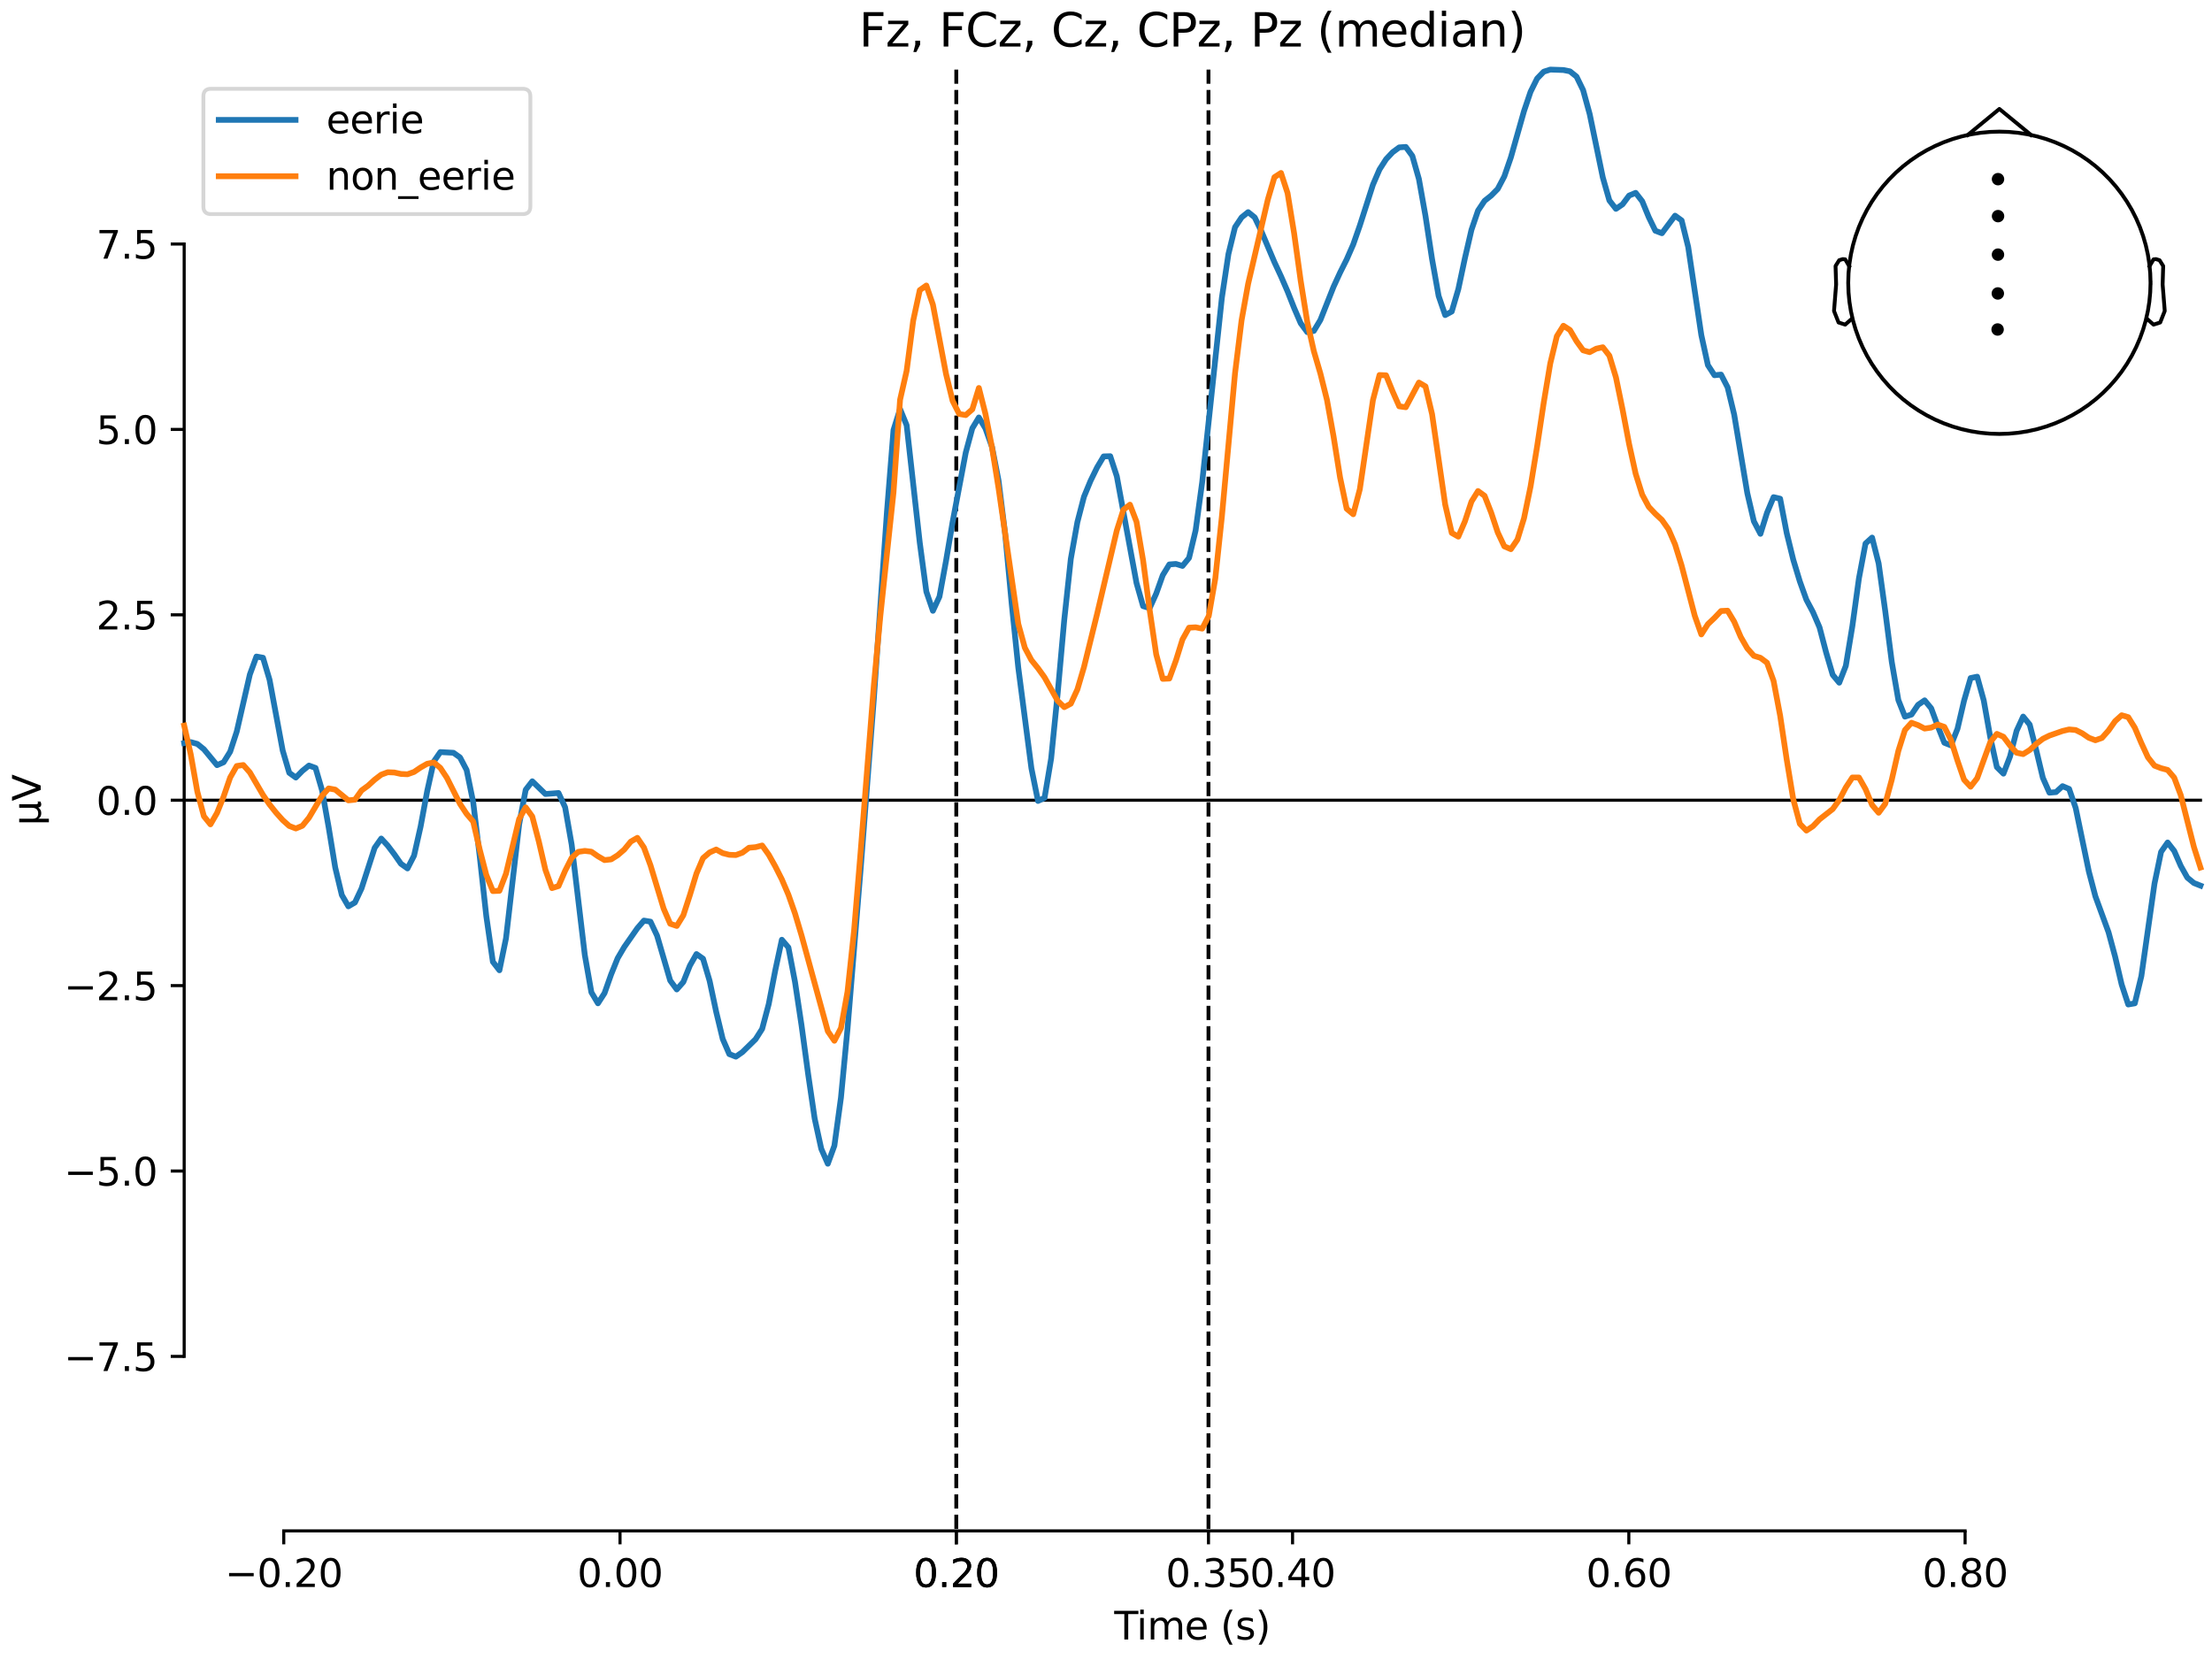 <?xml version="1.0" encoding="utf-8" standalone="no"?>
<!DOCTYPE svg PUBLIC "-//W3C//DTD SVG 1.1//EN"
  "http://www.w3.org/Graphics/SVG/1.1/DTD/svg11.dtd">
<svg xmlns:xlink="http://www.w3.org/1999/xlink" width="576pt" height="432pt" viewBox="0 0 576 432" xmlns="http://www.w3.org/2000/svg" version="1.1">
 <defs>
  <style type="text/css">*{stroke-linejoin: round; stroke-linecap: butt}</style>
 </defs>
 <g id="figure_1">
  <g id="patch_1">
   <path d="M 0 432 
L 576 432 
L 576 0 
L 0 0 
z
" style="fill: #ffffff"/>
  </g>
  <g id="axes_1">
   <g id="patch_2">
    <path d="M 47.961 398.644 
L 573 398.644 
L 573 18.118 
L 47.961 18.118 
L 47.961 398.644 
z
" style="fill: none; opacity: 0"/>
   </g>
   <g id="patch_3">
    <path d="M 47.961 353.21 
L 47.961 63.552 
" style="fill: none; stroke: #000000; stroke-width: 0.8; stroke-linejoin: miter; stroke-linecap: square"/>
   </g>
   <g id="LineCollection_1">
    <path d="M 249.015 18.118 
L 249.015 398.644 
" clip-path="url(#pf9e4766a5a)" style="fill: none; stroke-dasharray: 3.7,1.6; stroke-dashoffset: 0; stroke: #000000"/>
    <path d="M 314.688 18.118 
L 314.688 398.644 
" clip-path="url(#pf9e4766a5a)" style="fill: none; stroke-dasharray: 3.7,1.6; stroke-dashoffset: 0; stroke: #000000"/>
   </g>
   <g id="matplotlib.axis_1">
    <g id="xtick_1">
     <g id="line2d_1">
      <defs>
       <path id="m6ab519a5d6" d="M 0 0 
L 0 3.5 
" style="stroke: #000000; stroke-width: 0.8"/>
      </defs>
      <g>
       <use xlink:href="#m6ab519a5d6" x="73.888" y="398.644" style="stroke: #000000; stroke-width: 0.8"/>
      </g>
     </g>
     <g id="text_1">
      <!-- −0.20 -->
      <g transform="translate(58.566 413.242) scale(0.1 -0.1)">
       <defs>
        <path id="DejaVuSans-2212" d="M 678 2272 
L 4684 2272 
L 4684 1741 
L 678 1741 
L 678 2272 
z
" transform="scale(0.016)"/>
        <path id="DejaVuSans-30" d="M 2034 4250 
Q 1547 4250 1301 3770 
Q 1056 3291 1056 2328 
Q 1056 1369 1301 889 
Q 1547 409 2034 409 
Q 2525 409 2770 889 
Q 3016 1369 3016 2328 
Q 3016 3291 2770 3770 
Q 2525 4250 2034 4250 
z
M 2034 4750 
Q 2819 4750 3233 4129 
Q 3647 3509 3647 2328 
Q 3647 1150 3233 529 
Q 2819 -91 2034 -91 
Q 1250 -91 836 529 
Q 422 1150 422 2328 
Q 422 3509 836 4129 
Q 1250 4750 2034 4750 
z
" transform="scale(0.016)"/>
        <path id="DejaVuSans-2e" d="M 684 794 
L 1344 794 
L 1344 0 
L 684 0 
L 684 794 
z
" transform="scale(0.016)"/>
        <path id="DejaVuSans-32" d="M 1228 531 
L 3431 531 
L 3431 0 
L 469 0 
L 469 531 
Q 828 903 1448 1529 
Q 2069 2156 2228 2338 
Q 2531 2678 2651 2914 
Q 2772 3150 2772 3378 
Q 2772 3750 2511 3984 
Q 2250 4219 1831 4219 
Q 1534 4219 1204 4116 
Q 875 4013 500 3803 
L 500 4441 
Q 881 4594 1212 4672 
Q 1544 4750 1819 4750 
Q 2544 4750 2975 4387 
Q 3406 4025 3406 3419 
Q 3406 3131 3298 2873 
Q 3191 2616 2906 2266 
Q 2828 2175 2409 1742 
Q 1991 1309 1228 531 
z
" transform="scale(0.016)"/>
       </defs>
       <use xlink:href="#DejaVuSans-2212"/>
       <use xlink:href="#DejaVuSans-30" transform="translate(83.789 0)"/>
       <use xlink:href="#DejaVuSans-2e" transform="translate(147.412 0)"/>
       <use xlink:href="#DejaVuSans-32" transform="translate(179.199 0)"/>
       <use xlink:href="#DejaVuSans-30" transform="translate(242.822 0)"/>
      </g>
     </g>
    </g>
    <g id="xtick_2">
     <g id="line2d_2">
      <g>
       <use xlink:href="#m6ab519a5d6" x="161.452" y="398.644" style="stroke: #000000; stroke-width: 0.8"/>
      </g>
     </g>
     <g id="text_2">
      <!-- 0.00 -->
      <g transform="translate(150.319 413.242) scale(0.1 -0.1)">
       <use xlink:href="#DejaVuSans-30"/>
       <use xlink:href="#DejaVuSans-2e" transform="translate(63.623 0)"/>
       <use xlink:href="#DejaVuSans-30" transform="translate(95.41 0)"/>
       <use xlink:href="#DejaVuSans-30" transform="translate(159.033 0)"/>
      </g>
     </g>
    </g>
    <g id="xtick_3">
     <g id="line2d_3">
      <g>
       <use xlink:href="#m6ab519a5d6" x="249.015" y="398.644" style="stroke: #000000; stroke-width: 0.8"/>
      </g>
     </g>
     <g id="text_3">
      <!-- 0.20 -->
      <g transform="translate(237.882 413.242) scale(0.1 -0.1)">
       <use xlink:href="#DejaVuSans-30"/>
       <use xlink:href="#DejaVuSans-2e" transform="translate(63.623 0)"/>
       <use xlink:href="#DejaVuSans-32" transform="translate(95.41 0)"/>
       <use xlink:href="#DejaVuSans-30" transform="translate(159.033 0)"/>
      </g>
     </g>
    </g>
    <g id="xtick_4">
     <g id="line2d_4">
      <g>
       <use xlink:href="#m6ab519a5d6" x="249.015" y="398.644" style="stroke: #000000; stroke-width: 0.8"/>
      </g>
     </g>
     <g id="text_4">
      <!-- 0.20 -->
      <g transform="translate(237.882 413.242) scale(0.1 -0.1)">
       <use xlink:href="#DejaVuSans-30"/>
       <use xlink:href="#DejaVuSans-2e" transform="translate(63.623 0)"/>
       <use xlink:href="#DejaVuSans-32" transform="translate(95.41 0)"/>
       <use xlink:href="#DejaVuSans-30" transform="translate(159.033 0)"/>
      </g>
     </g>
    </g>
    <g id="xtick_5">
     <g id="line2d_5">
      <g>
       <use xlink:href="#m6ab519a5d6" x="314.688" y="398.644" style="stroke: #000000; stroke-width: 0.8"/>
      </g>
     </g>
     <g id="text_5">
      <!-- 0.35 -->
      <g transform="translate(303.555 413.242) scale(0.1 -0.1)">
       <defs>
        <path id="DejaVuSans-33" d="M 2597 2516 
Q 3050 2419 3304 2112 
Q 3559 1806 3559 1356 
Q 3559 666 3084 287 
Q 2609 -91 1734 -91 
Q 1441 -91 1130 -33 
Q 819 25 488 141 
L 488 750 
Q 750 597 1062 519 
Q 1375 441 1716 441 
Q 2309 441 2620 675 
Q 2931 909 2931 1356 
Q 2931 1769 2642 2001 
Q 2353 2234 1838 2234 
L 1294 2234 
L 1294 2753 
L 1863 2753 
Q 2328 2753 2575 2939 
Q 2822 3125 2822 3475 
Q 2822 3834 2567 4026 
Q 2313 4219 1838 4219 
Q 1578 4219 1281 4162 
Q 984 4106 628 3988 
L 628 4550 
Q 988 4650 1302 4700 
Q 1616 4750 1894 4750 
Q 2613 4750 3031 4423 
Q 3450 4097 3450 3541 
Q 3450 3153 3228 2886 
Q 3006 2619 2597 2516 
z
" transform="scale(0.016)"/>
        <path id="DejaVuSans-35" d="M 691 4666 
L 3169 4666 
L 3169 4134 
L 1269 4134 
L 1269 2991 
Q 1406 3038 1543 3061 
Q 1681 3084 1819 3084 
Q 2600 3084 3056 2656 
Q 3513 2228 3513 1497 
Q 3513 744 3044 326 
Q 2575 -91 1722 -91 
Q 1428 -91 1123 -41 
Q 819 9 494 109 
L 494 744 
Q 775 591 1075 516 
Q 1375 441 1709 441 
Q 2250 441 2565 725 
Q 2881 1009 2881 1497 
Q 2881 1984 2565 2268 
Q 2250 2553 1709 2553 
Q 1456 2553 1204 2497 
Q 953 2441 691 2322 
L 691 4666 
z
" transform="scale(0.016)"/>
       </defs>
       <use xlink:href="#DejaVuSans-30"/>
       <use xlink:href="#DejaVuSans-2e" transform="translate(63.623 0)"/>
       <use xlink:href="#DejaVuSans-33" transform="translate(95.41 0)"/>
       <use xlink:href="#DejaVuSans-35" transform="translate(159.033 0)"/>
      </g>
     </g>
    </g>
    <g id="xtick_6">
     <g id="line2d_6">
      <g>
       <use xlink:href="#m6ab519a5d6" x="336.578" y="398.644" style="stroke: #000000; stroke-width: 0.8"/>
      </g>
     </g>
     <g id="text_6">
      <!-- 0.40 -->
      <g transform="translate(325.446 413.242) scale(0.1 -0.1)">
       <defs>
        <path id="DejaVuSans-34" d="M 2419 4116 
L 825 1625 
L 2419 1625 
L 2419 4116 
z
M 2253 4666 
L 3047 4666 
L 3047 1625 
L 3713 1625 
L 3713 1100 
L 3047 1100 
L 3047 0 
L 2419 0 
L 2419 1100 
L 313 1100 
L 313 1709 
L 2253 4666 
z
" transform="scale(0.016)"/>
       </defs>
       <use xlink:href="#DejaVuSans-30"/>
       <use xlink:href="#DejaVuSans-2e" transform="translate(63.623 0)"/>
       <use xlink:href="#DejaVuSans-34" transform="translate(95.41 0)"/>
       <use xlink:href="#DejaVuSans-30" transform="translate(159.033 0)"/>
      </g>
     </g>
    </g>
    <g id="xtick_7">
     <g id="line2d_7">
      <g>
       <use xlink:href="#m6ab519a5d6" x="424.142" y="398.644" style="stroke: #000000; stroke-width: 0.8"/>
      </g>
     </g>
     <g id="text_7">
      <!-- 0.60 -->
      <g transform="translate(413.009 413.242) scale(0.1 -0.1)">
       <defs>
        <path id="DejaVuSans-36" d="M 2113 2584 
Q 1688 2584 1439 2293 
Q 1191 2003 1191 1497 
Q 1191 994 1439 701 
Q 1688 409 2113 409 
Q 2538 409 2786 701 
Q 3034 994 3034 1497 
Q 3034 2003 2786 2293 
Q 2538 2584 2113 2584 
z
M 3366 4563 
L 3366 3988 
Q 3128 4100 2886 4159 
Q 2644 4219 2406 4219 
Q 1781 4219 1451 3797 
Q 1122 3375 1075 2522 
Q 1259 2794 1537 2939 
Q 1816 3084 2150 3084 
Q 2853 3084 3261 2657 
Q 3669 2231 3669 1497 
Q 3669 778 3244 343 
Q 2819 -91 2113 -91 
Q 1303 -91 875 529 
Q 447 1150 447 2328 
Q 447 3434 972 4092 
Q 1497 4750 2381 4750 
Q 2619 4750 2861 4703 
Q 3103 4656 3366 4563 
z
" transform="scale(0.016)"/>
       </defs>
       <use xlink:href="#DejaVuSans-30"/>
       <use xlink:href="#DejaVuSans-2e" transform="translate(63.623 0)"/>
       <use xlink:href="#DejaVuSans-36" transform="translate(95.41 0)"/>
       <use xlink:href="#DejaVuSans-30" transform="translate(159.033 0)"/>
      </g>
     </g>
    </g>
    <g id="xtick_8">
     <g id="line2d_8">
      <g>
       <use xlink:href="#m6ab519a5d6" x="511.705" y="398.644" style="stroke: #000000; stroke-width: 0.8"/>
      </g>
     </g>
     <g id="text_8">
      <!-- 0.80 -->
      <g transform="translate(500.573 413.242) scale(0.1 -0.1)">
       <defs>
        <path id="DejaVuSans-38" d="M 2034 2216 
Q 1584 2216 1326 1975 
Q 1069 1734 1069 1313 
Q 1069 891 1326 650 
Q 1584 409 2034 409 
Q 2484 409 2743 651 
Q 3003 894 3003 1313 
Q 3003 1734 2745 1975 
Q 2488 2216 2034 2216 
z
M 1403 2484 
Q 997 2584 770 2862 
Q 544 3141 544 3541 
Q 544 4100 942 4425 
Q 1341 4750 2034 4750 
Q 2731 4750 3128 4425 
Q 3525 4100 3525 3541 
Q 3525 3141 3298 2862 
Q 3072 2584 2669 2484 
Q 3125 2378 3379 2068 
Q 3634 1759 3634 1313 
Q 3634 634 3220 271 
Q 2806 -91 2034 -91 
Q 1263 -91 848 271 
Q 434 634 434 1313 
Q 434 1759 690 2068 
Q 947 2378 1403 2484 
z
M 1172 3481 
Q 1172 3119 1398 2916 
Q 1625 2713 2034 2713 
Q 2441 2713 2670 2916 
Q 2900 3119 2900 3481 
Q 2900 3844 2670 4047 
Q 2441 4250 2034 4250 
Q 1625 4250 1398 4047 
Q 1172 3844 1172 3481 
z
" transform="scale(0.016)"/>
       </defs>
       <use xlink:href="#DejaVuSans-30"/>
       <use xlink:href="#DejaVuSans-2e" transform="translate(63.623 0)"/>
       <use xlink:href="#DejaVuSans-38" transform="translate(95.41 0)"/>
       <use xlink:href="#DejaVuSans-30" transform="translate(159.033 0)"/>
      </g>
     </g>
    </g>
    <g id="text_9">
     <!-- Time (s) -->
     <g transform="translate(290.152 426.92) scale(0.1 -0.1)">
      <defs>
       <path id="DejaVuSans-54" d="M -19 4666 
L 3928 4666 
L 3928 4134 
L 2272 4134 
L 2272 0 
L 1638 0 
L 1638 4134 
L -19 4134 
L -19 4666 
z
" transform="scale(0.016)"/>
       <path id="DejaVuSans-69" d="M 603 3500 
L 1178 3500 
L 1178 0 
L 603 0 
L 603 3500 
z
M 603 4863 
L 1178 4863 
L 1178 4134 
L 603 4134 
L 603 4863 
z
" transform="scale(0.016)"/>
       <path id="DejaVuSans-6d" d="M 3328 2828 
Q 3544 3216 3844 3400 
Q 4144 3584 4550 3584 
Q 5097 3584 5394 3201 
Q 5691 2819 5691 2113 
L 5691 0 
L 5113 0 
L 5113 2094 
Q 5113 2597 4934 2840 
Q 4756 3084 4391 3084 
Q 3944 3084 3684 2787 
Q 3425 2491 3425 1978 
L 3425 0 
L 2847 0 
L 2847 2094 
Q 2847 2600 2669 2842 
Q 2491 3084 2119 3084 
Q 1678 3084 1418 2786 
Q 1159 2488 1159 1978 
L 1159 0 
L 581 0 
L 581 3500 
L 1159 3500 
L 1159 2956 
Q 1356 3278 1631 3431 
Q 1906 3584 2284 3584 
Q 2666 3584 2933 3390 
Q 3200 3197 3328 2828 
z
" transform="scale(0.016)"/>
       <path id="DejaVuSans-65" d="M 3597 1894 
L 3597 1613 
L 953 1613 
Q 991 1019 1311 708 
Q 1631 397 2203 397 
Q 2534 397 2845 478 
Q 3156 559 3463 722 
L 3463 178 
Q 3153 47 2828 -22 
Q 2503 -91 2169 -91 
Q 1331 -91 842 396 
Q 353 884 353 1716 
Q 353 2575 817 3079 
Q 1281 3584 2069 3584 
Q 2775 3584 3186 3129 
Q 3597 2675 3597 1894 
z
M 3022 2063 
Q 3016 2534 2758 2815 
Q 2500 3097 2075 3097 
Q 1594 3097 1305 2825 
Q 1016 2553 972 2059 
L 3022 2063 
z
" transform="scale(0.016)"/>
       <path id="DejaVuSans-20" transform="scale(0.016)"/>
       <path id="DejaVuSans-28" d="M 1984 4856 
Q 1566 4138 1362 3434 
Q 1159 2731 1159 2009 
Q 1159 1288 1364 580 
Q 1569 -128 1984 -844 
L 1484 -844 
Q 1016 -109 783 600 
Q 550 1309 550 2009 
Q 550 2706 781 3412 
Q 1013 4119 1484 4856 
L 1984 4856 
z
" transform="scale(0.016)"/>
       <path id="DejaVuSans-73" d="M 2834 3397 
L 2834 2853 
Q 2591 2978 2328 3040 
Q 2066 3103 1784 3103 
Q 1356 3103 1142 2972 
Q 928 2841 928 2578 
Q 928 2378 1081 2264 
Q 1234 2150 1697 2047 
L 1894 2003 
Q 2506 1872 2764 1633 
Q 3022 1394 3022 966 
Q 3022 478 2636 193 
Q 2250 -91 1575 -91 
Q 1294 -91 989 -36 
Q 684 19 347 128 
L 347 722 
Q 666 556 975 473 
Q 1284 391 1588 391 
Q 1994 391 2212 530 
Q 2431 669 2431 922 
Q 2431 1156 2273 1281 
Q 2116 1406 1581 1522 
L 1381 1569 
Q 847 1681 609 1914 
Q 372 2147 372 2553 
Q 372 3047 722 3315 
Q 1072 3584 1716 3584 
Q 2034 3584 2315 3537 
Q 2597 3491 2834 3397 
z
" transform="scale(0.016)"/>
       <path id="DejaVuSans-29" d="M 513 4856 
L 1013 4856 
Q 1481 4119 1714 3412 
Q 1947 2706 1947 2009 
Q 1947 1309 1714 600 
Q 1481 -109 1013 -844 
L 513 -844 
Q 928 -128 1133 580 
Q 1338 1288 1338 2009 
Q 1338 2731 1133 3434 
Q 928 4138 513 4856 
z
" transform="scale(0.016)"/>
      </defs>
      <use xlink:href="#DejaVuSans-54"/>
      <use xlink:href="#DejaVuSans-69" transform="translate(57.959 0)"/>
      <use xlink:href="#DejaVuSans-6d" transform="translate(85.742 0)"/>
      <use xlink:href="#DejaVuSans-65" transform="translate(183.154 0)"/>
      <use xlink:href="#DejaVuSans-20" transform="translate(244.678 0)"/>
      <use xlink:href="#DejaVuSans-28" transform="translate(276.465 0)"/>
      <use xlink:href="#DejaVuSans-73" transform="translate(315.479 0)"/>
      <use xlink:href="#DejaVuSans-29" transform="translate(367.578 0)"/>
     </g>
    </g>
   </g>
   <g id="matplotlib.axis_2">
    <g id="ytick_1">
     <g id="line2d_9">
      <defs>
       <path id="m3cf0b13a33" d="M 0 0 
L -3.5 0 
" style="stroke: #000000; stroke-width: 0.8"/>
      </defs>
      <g>
       <use xlink:href="#m3cf0b13a33" x="47.961" y="353.21" style="stroke: #000000; stroke-width: 0.8"/>
      </g>
     </g>
     <g id="text_10">
      <!-- −7.5 -->
      <g transform="translate(16.678 357.009) scale(0.1 -0.1)">
       <defs>
        <path id="DejaVuSans-37" d="M 525 4666 
L 3525 4666 
L 3525 4397 
L 1831 0 
L 1172 0 
L 2766 4134 
L 525 4134 
L 525 4666 
z
" transform="scale(0.016)"/>
       </defs>
       <use xlink:href="#DejaVuSans-2212"/>
       <use xlink:href="#DejaVuSans-37" transform="translate(83.789 0)"/>
       <use xlink:href="#DejaVuSans-2e" transform="translate(147.412 0)"/>
       <use xlink:href="#DejaVuSans-35" transform="translate(179.199 0)"/>
      </g>
     </g>
    </g>
    <g id="ytick_2">
     <g id="line2d_10">
      <g>
       <use xlink:href="#m3cf0b13a33" x="47.961" y="304.934" style="stroke: #000000; stroke-width: 0.8"/>
      </g>
     </g>
     <g id="text_11">
      <!-- −5.0 -->
      <g transform="translate(16.678 308.733) scale(0.1 -0.1)">
       <use xlink:href="#DejaVuSans-2212"/>
       <use xlink:href="#DejaVuSans-35" transform="translate(83.789 0)"/>
       <use xlink:href="#DejaVuSans-2e" transform="translate(147.412 0)"/>
       <use xlink:href="#DejaVuSans-30" transform="translate(179.199 0)"/>
      </g>
     </g>
    </g>
    <g id="ytick_3">
     <g id="line2d_11">
      <g>
       <use xlink:href="#m3cf0b13a33" x="47.961" y="256.657" style="stroke: #000000; stroke-width: 0.8"/>
      </g>
     </g>
     <g id="text_12">
      <!-- −2.5 -->
      <g transform="translate(16.678 260.456) scale(0.1 -0.1)">
       <use xlink:href="#DejaVuSans-2212"/>
       <use xlink:href="#DejaVuSans-32" transform="translate(83.789 0)"/>
       <use xlink:href="#DejaVuSans-2e" transform="translate(147.412 0)"/>
       <use xlink:href="#DejaVuSans-35" transform="translate(179.199 0)"/>
      </g>
     </g>
    </g>
    <g id="ytick_4">
     <g id="line2d_12">
      <g>
       <use xlink:href="#m3cf0b13a33" x="47.961" y="208.381" style="stroke: #000000; stroke-width: 0.8"/>
      </g>
     </g>
     <g id="text_13">
      <!-- 0.0 -->
      <g transform="translate(25.058 212.18) scale(0.1 -0.1)">
       <use xlink:href="#DejaVuSans-30"/>
       <use xlink:href="#DejaVuSans-2e" transform="translate(63.623 0)"/>
       <use xlink:href="#DejaVuSans-30" transform="translate(95.41 0)"/>
      </g>
     </g>
    </g>
    <g id="ytick_5">
     <g id="line2d_13">
      <g>
       <use xlink:href="#m3cf0b13a33" x="47.961" y="160.105" style="stroke: #000000; stroke-width: 0.8"/>
      </g>
     </g>
     <g id="text_14">
      <!-- 2.5 -->
      <g transform="translate(25.058 163.904) scale(0.1 -0.1)">
       <use xlink:href="#DejaVuSans-32"/>
       <use xlink:href="#DejaVuSans-2e" transform="translate(63.623 0)"/>
       <use xlink:href="#DejaVuSans-35" transform="translate(95.41 0)"/>
      </g>
     </g>
    </g>
    <g id="ytick_6">
     <g id="line2d_14">
      <g>
       <use xlink:href="#m3cf0b13a33" x="47.961" y="111.828" style="stroke: #000000; stroke-width: 0.8"/>
      </g>
     </g>
     <g id="text_15">
      <!-- 5.0 -->
      <g transform="translate(25.058 115.628) scale(0.1 -0.1)">
       <use xlink:href="#DejaVuSans-35"/>
       <use xlink:href="#DejaVuSans-2e" transform="translate(63.623 0)"/>
       <use xlink:href="#DejaVuSans-30" transform="translate(95.41 0)"/>
      </g>
     </g>
    </g>
    <g id="ytick_7">
     <g id="line2d_15">
      <g>
       <use xlink:href="#m3cf0b13a33" x="47.961" y="63.552" style="stroke: #000000; stroke-width: 0.8"/>
      </g>
     </g>
     <g id="text_16">
      <!-- 7.5 -->
      <g transform="translate(25.058 67.351) scale(0.1 -0.1)">
       <use xlink:href="#DejaVuSans-37"/>
       <use xlink:href="#DejaVuSans-2e" transform="translate(63.623 0)"/>
       <use xlink:href="#DejaVuSans-35" transform="translate(95.41 0)"/>
      </g>
     </g>
    </g>
    <g id="text_17">
     <!-- µV -->
     <g transform="translate(10.599 214.982) rotate(-90) scale(0.1 -0.1)">
      <defs>
       <path id="DejaVuSans-b5" d="M 544 -1331 
L 544 3500 
L 1119 3500 
L 1119 1325 
Q 1119 872 1334 640 
Q 1550 409 1972 409 
Q 2434 409 2667 671 
Q 2900 934 2900 1459 
L 2900 3500 
L 3475 3500 
L 3475 806 
Q 3475 619 3529 530 
Q 3584 441 3700 441 
Q 3728 441 3778 458 
Q 3828 475 3916 513 
L 3916 50 
Q 3788 -22 3673 -56 
Q 3559 -91 3450 -91 
Q 3234 -91 3106 31 
Q 2978 153 2931 403 
Q 2775 156 2548 32 
Q 2322 -91 2016 -91 
Q 1697 -91 1473 31 
Q 1250 153 1119 397 
L 1119 -1331 
L 544 -1331 
z
" transform="scale(0.016)"/>
       <path id="DejaVuSans-56" d="M 1831 0 
L 50 4666 
L 709 4666 
L 2188 738 
L 3669 4666 
L 4325 4666 
L 2547 0 
L 1831 0 
z
" transform="scale(0.016)"/>
      </defs>
      <use xlink:href="#DejaVuSans-b5"/>
      <use xlink:href="#DejaVuSans-56" transform="translate(63.623 0)"/>
     </g>
    </g>
   </g>
   <g id="patch_4">
    <path d="M 73.888 398.644 
L 511.705 398.644 
" style="fill: none; stroke: #000000; stroke-width: 0.8; stroke-linejoin: miter; stroke-linecap: square"/>
   </g>
   <g id="patch_5">
    <path d="M 47.961 208.381 
L 573 208.381 
" style="fill: none; stroke: #000000; stroke-width: 0.8; stroke-linejoin: miter; stroke-linecap: square"/>
   </g>
   <g id="text_18">
    <!-- Fz, FCz, Cz, CPz, Pz (median) -->
    <g transform="translate(223.693 12.118) scale(0.12 -0.12)">
     <defs>
      <path id="DejaVuSans-46" d="M 628 4666 
L 3309 4666 
L 3309 4134 
L 1259 4134 
L 1259 2759 
L 3109 2759 
L 3109 2228 
L 1259 2228 
L 1259 0 
L 628 0 
L 628 4666 
z
" transform="scale(0.016)"/>
      <path id="DejaVuSans-7a" d="M 353 3500 
L 3084 3500 
L 3084 2975 
L 922 459 
L 3084 459 
L 3084 0 
L 275 0 
L 275 525 
L 2438 3041 
L 353 3041 
L 353 3500 
z
" transform="scale(0.016)"/>
      <path id="DejaVuSans-2c" d="M 750 794 
L 1409 794 
L 1409 256 
L 897 -744 
L 494 -744 
L 750 256 
L 750 794 
z
" transform="scale(0.016)"/>
      <path id="DejaVuSans-43" d="M 4122 4306 
L 4122 3641 
Q 3803 3938 3442 4084 
Q 3081 4231 2675 4231 
Q 1875 4231 1450 3742 
Q 1025 3253 1025 2328 
Q 1025 1406 1450 917 
Q 1875 428 2675 428 
Q 3081 428 3442 575 
Q 3803 722 4122 1019 
L 4122 359 
Q 3791 134 3420 21 
Q 3050 -91 2638 -91 
Q 1578 -91 968 557 
Q 359 1206 359 2328 
Q 359 3453 968 4101 
Q 1578 4750 2638 4750 
Q 3056 4750 3426 4639 
Q 3797 4528 4122 4306 
z
" transform="scale(0.016)"/>
      <path id="DejaVuSans-50" d="M 1259 4147 
L 1259 2394 
L 2053 2394 
Q 2494 2394 2734 2622 
Q 2975 2850 2975 3272 
Q 2975 3691 2734 3919 
Q 2494 4147 2053 4147 
L 1259 4147 
z
M 628 4666 
L 2053 4666 
Q 2838 4666 3239 4311 
Q 3641 3956 3641 3272 
Q 3641 2581 3239 2228 
Q 2838 1875 2053 1875 
L 1259 1875 
L 1259 0 
L 628 0 
L 628 4666 
z
" transform="scale(0.016)"/>
      <path id="DejaVuSans-64" d="M 2906 2969 
L 2906 4863 
L 3481 4863 
L 3481 0 
L 2906 0 
L 2906 525 
Q 2725 213 2448 61 
Q 2172 -91 1784 -91 
Q 1150 -91 751 415 
Q 353 922 353 1747 
Q 353 2572 751 3078 
Q 1150 3584 1784 3584 
Q 2172 3584 2448 3432 
Q 2725 3281 2906 2969 
z
M 947 1747 
Q 947 1113 1208 752 
Q 1469 391 1925 391 
Q 2381 391 2643 752 
Q 2906 1113 2906 1747 
Q 2906 2381 2643 2742 
Q 2381 3103 1925 3103 
Q 1469 3103 1208 2742 
Q 947 2381 947 1747 
z
" transform="scale(0.016)"/>
      <path id="DejaVuSans-61" d="M 2194 1759 
Q 1497 1759 1228 1600 
Q 959 1441 959 1056 
Q 959 750 1161 570 
Q 1363 391 1709 391 
Q 2188 391 2477 730 
Q 2766 1069 2766 1631 
L 2766 1759 
L 2194 1759 
z
M 3341 1997 
L 3341 0 
L 2766 0 
L 2766 531 
Q 2569 213 2275 61 
Q 1981 -91 1556 -91 
Q 1019 -91 701 211 
Q 384 513 384 1019 
Q 384 1609 779 1909 
Q 1175 2209 1959 2209 
L 2766 2209 
L 2766 2266 
Q 2766 2663 2505 2880 
Q 2244 3097 1772 3097 
Q 1472 3097 1187 3025 
Q 903 2953 641 2809 
L 641 3341 
Q 956 3463 1253 3523 
Q 1550 3584 1831 3584 
Q 2591 3584 2966 3190 
Q 3341 2797 3341 1997 
z
" transform="scale(0.016)"/>
      <path id="DejaVuSans-6e" d="M 3513 2113 
L 3513 0 
L 2938 0 
L 2938 2094 
Q 2938 2591 2744 2837 
Q 2550 3084 2163 3084 
Q 1697 3084 1428 2787 
Q 1159 2491 1159 1978 
L 1159 0 
L 581 0 
L 581 3500 
L 1159 3500 
L 1159 2956 
Q 1366 3272 1645 3428 
Q 1925 3584 2291 3584 
Q 2894 3584 3203 3211 
Q 3513 2838 3513 2113 
z
" transform="scale(0.016)"/>
     </defs>
     <use xlink:href="#DejaVuSans-46"/>
     <use xlink:href="#DejaVuSans-7a" transform="translate(57.52 0)"/>
     <use xlink:href="#DejaVuSans-2c" transform="translate(110.01 0)"/>
     <use xlink:href="#DejaVuSans-20" transform="translate(141.797 0)"/>
     <use xlink:href="#DejaVuSans-46" transform="translate(173.584 0)"/>
     <use xlink:href="#DejaVuSans-43" transform="translate(231.104 0)"/>
     <use xlink:href="#DejaVuSans-7a" transform="translate(300.928 0)"/>
     <use xlink:href="#DejaVuSans-2c" transform="translate(353.418 0)"/>
     <use xlink:href="#DejaVuSans-20" transform="translate(385.205 0)"/>
     <use xlink:href="#DejaVuSans-43" transform="translate(416.992 0)"/>
     <use xlink:href="#DejaVuSans-7a" transform="translate(486.816 0)"/>
     <use xlink:href="#DejaVuSans-2c" transform="translate(539.307 0)"/>
     <use xlink:href="#DejaVuSans-20" transform="translate(571.094 0)"/>
     <use xlink:href="#DejaVuSans-43" transform="translate(602.881 0)"/>
     <use xlink:href="#DejaVuSans-50" transform="translate(672.705 0)"/>
     <use xlink:href="#DejaVuSans-7a" transform="translate(733.008 0)"/>
     <use xlink:href="#DejaVuSans-2c" transform="translate(785.498 0)"/>
     <use xlink:href="#DejaVuSans-20" transform="translate(817.285 0)"/>
     <use xlink:href="#DejaVuSans-50" transform="translate(849.072 0)"/>
     <use xlink:href="#DejaVuSans-7a" transform="translate(909.375 0)"/>
     <use xlink:href="#DejaVuSans-20" transform="translate(961.865 0)"/>
     <use xlink:href="#DejaVuSans-28" transform="translate(993.652 0)"/>
     <use xlink:href="#DejaVuSans-6d" transform="translate(1032.666 0)"/>
     <use xlink:href="#DejaVuSans-65" transform="translate(1130.078 0)"/>
     <use xlink:href="#DejaVuSans-64" transform="translate(1191.602 0)"/>
     <use xlink:href="#DejaVuSans-69" transform="translate(1255.078 0)"/>
     <use xlink:href="#DejaVuSans-61" transform="translate(1282.861 0)"/>
     <use xlink:href="#DejaVuSans-6e" transform="translate(1344.141 0)"/>
     <use xlink:href="#DejaVuSans-29" transform="translate(1407.52 0)"/>
    </g>
   </g>
   <g id="legend_1">
    <g id="patch_6">
     <path d="M 54.961 55.753 
L 136.103 55.753 
Q 138.103 55.753 138.103 53.753 
L 138.103 25.118 
Q 138.103 23.118 136.103 23.118 
L 54.961 23.118 
Q 52.961 23.118 52.961 25.118 
L 52.961 53.753 
Q 52.961 55.753 54.961 55.753 
z
" style="fill: #ffffff; opacity: 0.8; stroke: #cccccc; stroke-linejoin: miter"/>
    </g>
    <g id="line2d_16">
     <path d="M 56.961 31.217 
L 66.961 31.217 
L 76.961 31.217 
" style="fill: none; stroke: #1f77b4; stroke-width: 1.5; stroke-linecap: square"/>
    </g>
    <g id="text_19">
     <!-- eerie -->
     <g transform="translate(84.961 34.717) scale(0.1 -0.1)">
      <defs>
       <path id="DejaVuSans-72" d="M 2631 2963 
Q 2534 3019 2420 3045 
Q 2306 3072 2169 3072 
Q 1681 3072 1420 2755 
Q 1159 2438 1159 1844 
L 1159 0 
L 581 0 
L 581 3500 
L 1159 3500 
L 1159 2956 
Q 1341 3275 1631 3429 
Q 1922 3584 2338 3584 
Q 2397 3584 2469 3576 
Q 2541 3569 2628 3553 
L 2631 2963 
z
" transform="scale(0.016)"/>
      </defs>
      <use xlink:href="#DejaVuSans-65"/>
      <use xlink:href="#DejaVuSans-65" transform="translate(61.523 0)"/>
      <use xlink:href="#DejaVuSans-72" transform="translate(123.047 0)"/>
      <use xlink:href="#DejaVuSans-69" transform="translate(164.16 0)"/>
      <use xlink:href="#DejaVuSans-65" transform="translate(191.943 0)"/>
     </g>
    </g>
    <g id="line2d_17">
     <path d="M 56.961 45.895 
L 66.961 45.895 
L 76.961 45.895 
" style="fill: none; stroke: #ff7f0e; stroke-width: 1.5; stroke-linecap: square"/>
    </g>
    <g id="text_20">
     <!-- non_eerie -->
     <g transform="translate(84.961 49.395) scale(0.1 -0.1)">
      <defs>
       <path id="DejaVuSans-6f" d="M 1959 3097 
Q 1497 3097 1228 2736 
Q 959 2375 959 1747 
Q 959 1119 1226 758 
Q 1494 397 1959 397 
Q 2419 397 2687 759 
Q 2956 1122 2956 1747 
Q 2956 2369 2687 2733 
Q 2419 3097 1959 3097 
z
M 1959 3584 
Q 2709 3584 3137 3096 
Q 3566 2609 3566 1747 
Q 3566 888 3137 398 
Q 2709 -91 1959 -91 
Q 1206 -91 779 398 
Q 353 888 353 1747 
Q 353 2609 779 3096 
Q 1206 3584 1959 3584 
z
" transform="scale(0.016)"/>
       <path id="DejaVuSans-5f" d="M 3263 -1063 
L 3263 -1509 
L -63 -1509 
L -63 -1063 
L 3263 -1063 
z
" transform="scale(0.016)"/>
      </defs>
      <use xlink:href="#DejaVuSans-6e"/>
      <use xlink:href="#DejaVuSans-6f" transform="translate(63.379 0)"/>
      <use xlink:href="#DejaVuSans-6e" transform="translate(124.561 0)"/>
      <use xlink:href="#DejaVuSans-5f" transform="translate(187.939 0)"/>
      <use xlink:href="#DejaVuSans-65" transform="translate(237.939 0)"/>
      <use xlink:href="#DejaVuSans-65" transform="translate(299.463 0)"/>
      <use xlink:href="#DejaVuSans-72" transform="translate(360.986 0)"/>
      <use xlink:href="#DejaVuSans-69" transform="translate(402.1 0)"/>
      <use xlink:href="#DejaVuSans-65" transform="translate(429.883 0)"/>
     </g>
    </g>
   </g>
   <g id="line2d_18">
    <path d="M 47.961 193.521 
L 49.671 193.242 
L 51.382 193.716 
L 53.092 195.099 
L 56.512 199.246 
L 58.223 198.498 
L 59.933 195.741 
L 61.643 190.516 
L 65.063 175.632 
L 66.774 170.96 
L 68.484 171.274 
L 70.194 177.019 
L 73.615 195.44 
L 75.325 201.242 
L 77.035 202.475 
L 78.745 200.727 
L 80.455 199.347 
L 82.166 199.969 
L 83.876 205.841 
L 85.586 215.456 
L 87.296 225.922 
L 89.007 233.062 
L 90.717 236.01 
L 92.427 235.009 
L 94.137 231.368 
L 97.558 220.778 
L 99.268 218.35 
L 100.978 220.213 
L 102.688 222.469 
L 104.399 224.921 
L 106.109 226.141 
L 107.819 222.805 
L 109.529 215.221 
L 111.239 205.999 
L 112.95 198.32 
L 114.66 195.839 
L 118.08 196.021 
L 119.791 197.24 
L 121.501 200.495 
L 123.211 208.84 
L 124.921 223.023 
L 126.631 238.557 
L 128.342 250.45 
L 130.052 252.657 
L 131.762 244.327 
L 135.183 214.697 
L 136.893 205.65 
L 138.603 203.442 
L 142.023 206.759 
L 145.444 206.495 
L 147.154 210.208 
L 148.864 219.945 
L 152.285 248.687 
L 153.995 258.402 
L 155.705 261.265 
L 157.415 258.616 
L 159.126 253.767 
L 160.836 249.519 
L 162.546 246.611 
L 165.967 241.705 
L 167.677 239.719 
L 169.387 239.998 
L 171.097 243.636 
L 174.518 255.337 
L 176.228 257.651 
L 177.938 255.716 
L 179.648 251.437 
L 181.359 248.435 
L 183.069 249.641 
L 184.779 255.401 
L 186.489 263.46 
L 188.199 270.561 
L 189.91 274.49 
L 191.62 275.153 
L 193.33 273.964 
L 196.751 270.61 
L 198.461 267.923 
L 200.171 261.489 
L 201.881 252.661 
L 203.592 244.703 
L 205.302 246.713 
L 207.012 255.659 
L 208.722 267.019 
L 210.432 279.646 
L 212.143 291.305 
L 213.853 299.139 
L 215.563 303.037 
L 217.273 298.338 
L 218.984 285.819 
L 220.694 267.865 
L 224.114 226.173 
L 227.535 182.122 
L 230.955 133.368 
L 232.665 111.978 
L 234.376 106.529 
L 236.086 110.717 
L 239.506 141.309 
L 241.216 154.062 
L 242.927 159.057 
L 244.637 155.357 
L 246.347 146.028 
L 248.057 135.931 
L 251.478 117.852 
L 253.188 111.528 
L 254.898 108.704 
L 256.608 111.565 
L 258.319 116.394 
L 260.029 125.169 
L 261.739 139.014 
L 263.449 157.246 
L 265.16 173.861 
L 268.58 200.074 
L 270.29 208.566 
L 272 207.772 
L 273.711 197.545 
L 275.421 180.49 
L 277.131 161.416 
L 278.841 145.509 
L 280.552 135.944 
L 282.262 129.358 
L 283.972 125.215 
L 285.682 121.709 
L 287.392 118.846 
L 289.103 118.794 
L 290.813 124.017 
L 295.944 151.815 
L 297.654 157.832 
L 299.364 158.363 
L 301.074 154.576 
L 302.784 149.771 
L 304.495 146.976 
L 306.205 146.846 
L 307.915 147.37 
L 309.625 145.28 
L 311.336 138.117 
L 313.046 125.574 
L 318.176 77.514 
L 319.887 66.123 
L 321.597 59.162 
L 323.307 56.608 
L 325.017 55.235 
L 326.728 56.607 
L 328.438 60.179 
L 331.858 68.27 
L 333.568 71.944 
L 335.279 75.884 
L 336.989 80.21 
L 338.699 84.173 
L 340.409 86.485 
L 342.12 86.172 
L 343.83 83.317 
L 347.25 74.682 
L 348.96 70.968 
L 350.671 67.562 
L 352.381 63.648 
L 354.091 58.751 
L 357.512 48.092 
L 359.222 44.129 
L 360.932 41.463 
L 362.642 39.639 
L 364.353 38.38 
L 366.063 38.26 
L 367.773 40.609 
L 369.483 46.63 
L 371.193 56.233 
L 372.904 67.465 
L 374.614 77.072 
L 376.324 82.053 
L 378.034 81.122 
L 379.745 75.298 
L 381.455 67.248 
L 383.165 59.849 
L 384.875 54.842 
L 386.585 52.288 
L 388.296 50.938 
L 390.006 49.199 
L 391.716 45.945 
L 393.426 40.983 
L 396.847 28.938 
L 398.557 23.888 
L 400.267 20.446 
L 401.977 18.668 
L 403.688 18.118 
L 407.108 18.232 
L 408.818 18.575 
L 410.529 19.947 
L 412.239 23.463 
L 413.949 29.69 
L 417.369 46.22 
L 419.08 52.2 
L 420.79 54.386 
L 422.5 53.22 
L 424.21 50.929 
L 425.921 50.212 
L 427.631 52.409 
L 429.341 56.565 
L 431.051 60.09 
L 432.761 60.734 
L 436.182 56.157 
L 437.892 57.397 
L 439.602 64.318 
L 443.023 87.268 
L 444.733 95.082 
L 446.443 97.714 
L 448.153 97.542 
L 449.864 100.857 
L 451.574 107.944 
L 454.994 128.409 
L 456.705 135.751 
L 458.415 139.011 
L 460.125 133.524 
L 461.835 129.458 
L 463.545 129.858 
L 465.256 138.803 
L 466.966 145.769 
L 468.676 151.413 
L 470.386 156.181 
L 472.097 159.401 
L 473.807 163.372 
L 475.517 169.892 
L 477.227 175.721 
L 478.937 177.776 
L 480.648 173.379 
L 482.358 163.009 
L 484.068 150.574 
L 485.778 141.527 
L 487.489 139.982 
L 489.199 146.733 
L 490.909 159.099 
L 492.619 172.401 
L 494.329 182.29 
L 496.04 186.61 
L 497.75 186.065 
L 499.46 183.54 
L 501.17 182.366 
L 502.881 184.441 
L 504.591 189.093 
L 506.301 193.412 
L 508.011 194.096 
L 509.721 189.796 
L 511.432 182.472 
L 513.142 176.563 
L 514.852 176.205 
L 516.562 182.387 
L 518.273 192.026 
L 519.983 199.766 
L 521.693 201.459 
L 523.403 197.005 
L 525.114 190.317 
L 526.824 186.592 
L 528.534 188.689 
L 530.244 195.371 
L 531.954 202.538 
L 533.665 206.41 
L 535.375 206.267 
L 537.085 204.712 
L 538.795 205.436 
L 540.506 210.391 
L 543.926 226.913 
L 545.636 233.406 
L 549.057 242.751 
L 550.767 249.082 
L 552.477 256.364 
L 554.187 261.57 
L 555.898 261.27 
L 557.608 254.167 
L 561.028 230.09 
L 562.738 221.832 
L 564.449 219.381 
L 566.159 221.575 
L 567.869 225.48 
L 569.579 228.537 
L 571.29 229.938 
L 573 230.617 
L 573 230.617 
" style="fill: none; stroke: #1f77b4; stroke-width: 1.5; stroke-linecap: square"/>
   </g>
   <g id="line2d_19">
    <path d="M 47.961 188.936 
L 49.671 196.453 
L 51.382 206.138 
L 53.092 212.552 
L 54.802 214.662 
L 56.512 211.698 
L 58.223 207.434 
L 59.933 202.462 
L 61.643 199.466 
L 63.353 199.205 
L 65.063 201.137 
L 68.484 206.999 
L 70.194 209.492 
L 71.904 211.634 
L 73.615 213.55 
L 75.325 215.084 
L 77.035 215.738 
L 78.745 215.03 
L 80.455 212.935 
L 83.876 207.181 
L 85.586 205.299 
L 87.296 205.62 
L 90.717 208.412 
L 92.427 208.239 
L 94.137 205.835 
L 95.847 204.592 
L 97.558 203.028 
L 99.268 201.723 
L 100.978 201.09 
L 102.688 201.158 
L 104.399 201.533 
L 106.109 201.617 
L 107.819 201.013 
L 109.529 199.851 
L 111.239 198.881 
L 112.95 198.538 
L 114.66 199.952 
L 116.37 202.542 
L 119.791 209.341 
L 121.501 211.927 
L 123.211 213.925 
L 124.921 221.24 
L 126.631 227.83 
L 128.342 232.035 
L 130.052 231.962 
L 131.762 227.492 
L 135.183 213.275 
L 136.893 210.238 
L 138.603 212.607 
L 140.313 219.136 
L 142.023 226.503 
L 143.734 231.263 
L 145.444 230.728 
L 147.154 226.756 
L 148.864 223.374 
L 150.575 221.82 
L 152.285 221.568 
L 153.995 221.778 
L 155.705 222.967 
L 157.415 223.965 
L 159.126 223.781 
L 160.836 222.705 
L 162.546 221.232 
L 164.256 219.15 
L 165.967 218.171 
L 167.677 220.694 
L 169.387 225.327 
L 172.807 236.603 
L 174.518 240.54 
L 176.228 241.121 
L 177.938 238.333 
L 179.648 233.075 
L 181.359 227.454 
L 183.069 223.444 
L 184.779 221.978 
L 186.489 221.213 
L 188.199 222.153 
L 189.91 222.587 
L 191.62 222.655 
L 193.33 222.025 
L 195.04 220.746 
L 196.751 220.601 
L 198.461 220.166 
L 200.171 222.557 
L 201.881 225.604 
L 203.592 228.985 
L 205.302 232.983 
L 207.012 237.852 
L 208.722 243.581 
L 215.563 268.537 
L 217.273 271.017 
L 218.984 267.72 
L 220.694 258.214 
L 222.404 242.281 
L 224.114 221.695 
L 227.535 178.615 
L 229.245 160.298 
L 232.665 128.213 
L 234.376 104.098 
L 236.086 96.569 
L 237.796 83.482 
L 239.506 75.551 
L 241.216 74.342 
L 242.927 79.333 
L 246.347 97.389 
L 248.057 104.387 
L 249.768 107.796 
L 251.478 108.09 
L 253.188 106.59 
L 254.898 101.025 
L 256.608 107.774 
L 258.319 116.49 
L 260.029 127.176 
L 265.16 162.464 
L 266.87 168.679 
L 268.58 171.893 
L 270.29 174.006 
L 272 176.385 
L 275.421 182.496 
L 277.131 184.143 
L 278.841 183.237 
L 280.552 179.522 
L 282.262 173.717 
L 285.682 159.859 
L 290.813 138.144 
L 292.523 132.752 
L 294.233 131.412 
L 295.944 135.86 
L 297.654 145.893 
L 299.364 158.826 
L 301.074 170.391 
L 302.784 176.774 
L 304.495 176.69 
L 306.205 172.01 
L 307.915 166.518 
L 309.625 163.447 
L 311.336 163.35 
L 313.046 163.69 
L 314.756 160.414 
L 316.466 150.624 
L 318.176 134.489 
L 321.597 97.215 
L 323.307 83.382 
L 325.017 73.89 
L 330.148 51.947 
L 331.858 46.144 
L 333.568 45.036 
L 335.279 50.282 
L 336.989 60.772 
L 338.699 73.133 
L 340.409 83.834 
L 342.12 91.427 
L 343.83 97.273 
L 345.54 104.14 
L 347.25 113.622 
L 348.96 124.369 
L 350.671 132.47 
L 352.381 133.911 
L 354.091 127.417 
L 357.512 104.17 
L 359.222 97.655 
L 360.932 97.733 
L 362.642 101.943 
L 364.353 105.806 
L 366.063 106.044 
L 369.483 99.619 
L 371.193 100.616 
L 372.904 107.829 
L 376.324 131.391 
L 378.034 138.772 
L 379.745 139.741 
L 381.455 135.776 
L 383.165 130.612 
L 384.875 127.862 
L 386.585 129.106 
L 388.296 133.478 
L 390.006 138.638 
L 391.716 142.269 
L 393.426 143.006 
L 395.137 140.507 
L 396.847 134.956 
L 398.557 126.671 
L 400.267 116.23 
L 401.977 104.891 
L 403.688 94.631 
L 405.398 87.55 
L 407.108 84.821 
L 408.818 85.929 
L 410.529 88.853 
L 412.239 91.222 
L 413.949 91.705 
L 415.659 90.797 
L 417.369 90.421 
L 419.08 92.617 
L 420.79 98.269 
L 422.5 106.573 
L 424.21 115.597 
L 425.921 123.365 
L 427.631 128.807 
L 429.341 131.988 
L 431.051 133.794 
L 432.761 135.387 
L 434.472 137.817 
L 436.182 141.76 
L 437.892 147.277 
L 441.313 160.351 
L 443.023 165.201 
L 444.733 162.526 
L 446.443 160.905 
L 448.153 159.101 
L 449.864 159.022 
L 451.574 161.869 
L 453.284 165.856 
L 454.994 168.835 
L 456.705 170.771 
L 458.415 171.294 
L 460.125 172.57 
L 461.835 177.305 
L 463.545 186.341 
L 465.256 197.799 
L 466.966 208.159 
L 468.676 214.513 
L 470.386 216.282 
L 472.097 215.14 
L 473.807 213.355 
L 477.227 210.682 
L 478.937 208.322 
L 480.648 205.049 
L 482.358 202.453 
L 484.068 202.458 
L 485.778 205.481 
L 487.489 209.612 
L 489.199 211.641 
L 490.909 209.31 
L 492.619 203.009 
L 494.329 195.526 
L 496.04 190.101 
L 497.75 188.204 
L 499.46 188.827 
L 501.17 189.717 
L 502.881 189.467 
L 504.591 188.679 
L 506.301 189.277 
L 508.011 192.631 
L 509.721 198.056 
L 511.432 203.026 
L 513.142 204.86 
L 514.852 202.64 
L 518.273 193.227 
L 519.983 191.098 
L 521.693 191.849 
L 523.403 194.125 
L 525.114 196.009 
L 526.824 196.367 
L 528.534 195.304 
L 530.244 193.708 
L 531.954 192.391 
L 533.665 191.546 
L 537.085 190.344 
L 538.795 189.943 
L 540.506 190.097 
L 542.216 190.956 
L 543.926 192.116 
L 545.636 192.763 
L 547.346 192.156 
L 549.057 190.22 
L 550.767 187.79 
L 552.477 186.247 
L 554.187 186.748 
L 555.898 189.487 
L 557.608 193.503 
L 559.318 197.208 
L 561.028 199.38 
L 562.738 200.036 
L 564.449 200.489 
L 566.159 202.501 
L 567.869 207.063 
L 571.29 220.557 
L 573 225.909 
L 573 225.909 
" style="fill: none; stroke: #ff7f0e; stroke-width: 1.5; stroke-linecap: square"/>
   </g>
  </g>
  <g id="axes_2">
   <g id="PathCollection_1">
    <defs>
     <path id="C0_0_256a3f75a9" d="M 0 1.118 
C 0.297 1.118 0.581 1 0.791 0.791 
C 1 0.581 1.118 0.297 1.118 -0 
C 1.118 -0.297 1 -0.581 0.791 -0.791 
C 0.581 -1 0.297 -1.118 0 -1.118 
C -0.297 -1.118 -0.581 -1 -0.791 -0.791 
C -1 -0.581 -1.118 -0.297 -1.118 0 
C -1.118 0.297 -1 0.581 -0.791 0.791 
C -0.581 1 -0.297 1.118 0 1.118 
z
"/>
    </defs>
    <g clip-path="url(#p49e664eacf)">
     <use xlink:href="#C0_0_256a3f75a9" x="520.278" y="46.652" style="stroke: #000000"/>
    </g>
    <g clip-path="url(#p49e664eacf)">
     <use xlink:href="#C0_0_256a3f75a9" x="520.286" y="56.279" style="stroke: #000000"/>
    </g>
    <g clip-path="url(#p49e664eacf)">
     <use xlink:href="#C0_0_256a3f75a9" x="520.231" y="76.413" style="stroke: #000000"/>
    </g>
    <g clip-path="url(#p49e664eacf)">
     <use xlink:href="#C0_0_256a3f75a9" x="520.173" y="85.799" style="stroke: #000000"/>
    </g>
    <g clip-path="url(#p49e664eacf)">
     <use xlink:href="#C0_0_256a3f75a9" x="520.269" y="66.305" style="stroke: #000000"/>
    </g>
   </g>
   <g id="matplotlib.axis_3"/>
   <g id="matplotlib.axis_4"/>
   <g id="line2d_20">
    <path d="M 559.994 73.636 
L 559.916 71.165 
L 559.683 68.703 
L 559.297 66.261 
L 558.757 63.847 
L 558.067 61.473 
L 557.23 59.146 
L 556.248 56.877 
L 555.125 54.674 
L 553.866 52.546 
L 552.477 50.5 
L 550.961 48.547 
L 549.326 46.692 
L 547.577 44.943 
L 545.723 43.308 
L 543.769 41.793 
L 541.724 40.403 
L 539.595 39.144 
L 537.392 38.022 
L 535.123 37.04 
L 532.796 36.202 
L 530.422 35.512 
L 528.009 34.973 
L 525.566 34.586 
L 523.105 34.353 
L 520.633 34.275 
L 518.162 34.353 
L 515.7 34.586 
L 513.258 34.973 
L 510.845 35.512 
L 508.47 36.202 
L 506.144 37.04 
L 503.874 38.022 
L 501.671 39.144 
L 499.543 40.403 
L 497.498 41.793 
L 495.544 43.308 
L 493.689 44.943 
L 491.941 46.692 
L 490.305 48.547 
L 488.79 50.5 
L 487.4 52.546 
L 486.141 54.674 
L 485.019 56.877 
L 484.037 59.146 
L 483.199 61.473 
L 482.509 63.847 
L 481.97 66.261 
L 481.583 68.703 
L 481.35 71.165 
L 481.273 73.636 
L 481.35 76.108 
L 481.583 78.569 
L 481.97 81.011 
L 482.509 83.425 
L 483.199 85.799 
L 484.037 88.126 
L 485.019 90.395 
L 486.141 92.598 
L 487.4 94.726 
L 488.79 96.772 
L 490.305 98.725 
L 491.941 100.58 
L 493.689 102.329 
L 495.544 103.964 
L 497.498 105.479 
L 499.543 106.869 
L 501.671 108.128 
L 503.874 109.251 
L 506.144 110.233 
L 508.47 111.07 
L 510.845 111.76 
L 513.258 112.299 
L 515.7 112.686 
L 518.162 112.919 
L 520.633 112.997 
L 523.105 112.919 
L 525.566 112.686 
L 528.009 112.299 
L 530.422 111.76 
L 532.796 111.07 
L 535.123 110.233 
L 537.392 109.251 
L 539.595 108.128 
L 541.724 106.869 
L 543.769 105.479 
L 545.723 103.964 
L 547.577 102.329 
L 549.326 100.58 
L 550.961 98.725 
L 552.477 96.772 
L 553.866 94.726 
L 555.125 92.598 
L 556.248 90.395 
L 557.23 88.126 
L 558.067 85.799 
L 558.757 83.425 
L 559.297 81.011 
L 559.683 78.569 
L 559.916 76.108 
L 559.994 73.636 
" style="fill: none; stroke: #000000; stroke-linecap: square"/>
   </g>
   <g id="line2d_21">
    <path d="M 512.39 35.148 
L 520.633 28.371 
L 528.877 35.148 
" style="fill: none; stroke: #000000; stroke-linecap: square"/>
   </g>
   <g id="line2d_22">
    <path d="M 481.509 69.267 
L 480.485 67.535 
L 479.856 67.472 
L 478.919 67.763 
L 477.974 69.267 
L 478.124 74.069 
L 477.573 80.973 
L 478.754 83.972 
L 480.485 84.531 
L 482.139 83.075 
" style="fill: none; stroke: #000000; stroke-linecap: square"/>
   </g>
   <g id="line2d_23">
    <path d="M 559.758 69.267 
L 560.781 67.535 
L 561.411 67.472 
L 562.348 67.763 
L 563.292 69.267 
L 563.143 74.069 
L 563.694 80.973 
L 562.513 83.972 
L 560.781 84.531 
L 559.128 83.075 
" style="fill: none; stroke: #000000; stroke-linecap: square"/>
   </g>
  </g>
 </g>
 <defs>
  <clipPath id="pf9e4766a5a">
   <rect x="47.961" y="18.118" width="525.039" height="380.525"/>
  </clipPath>
  <clipPath id="p49e664eacf">
   <rect x="473.267" y="24.14" width="94.733" height="93.088"/>
  </clipPath>
 </defs>
</svg>
